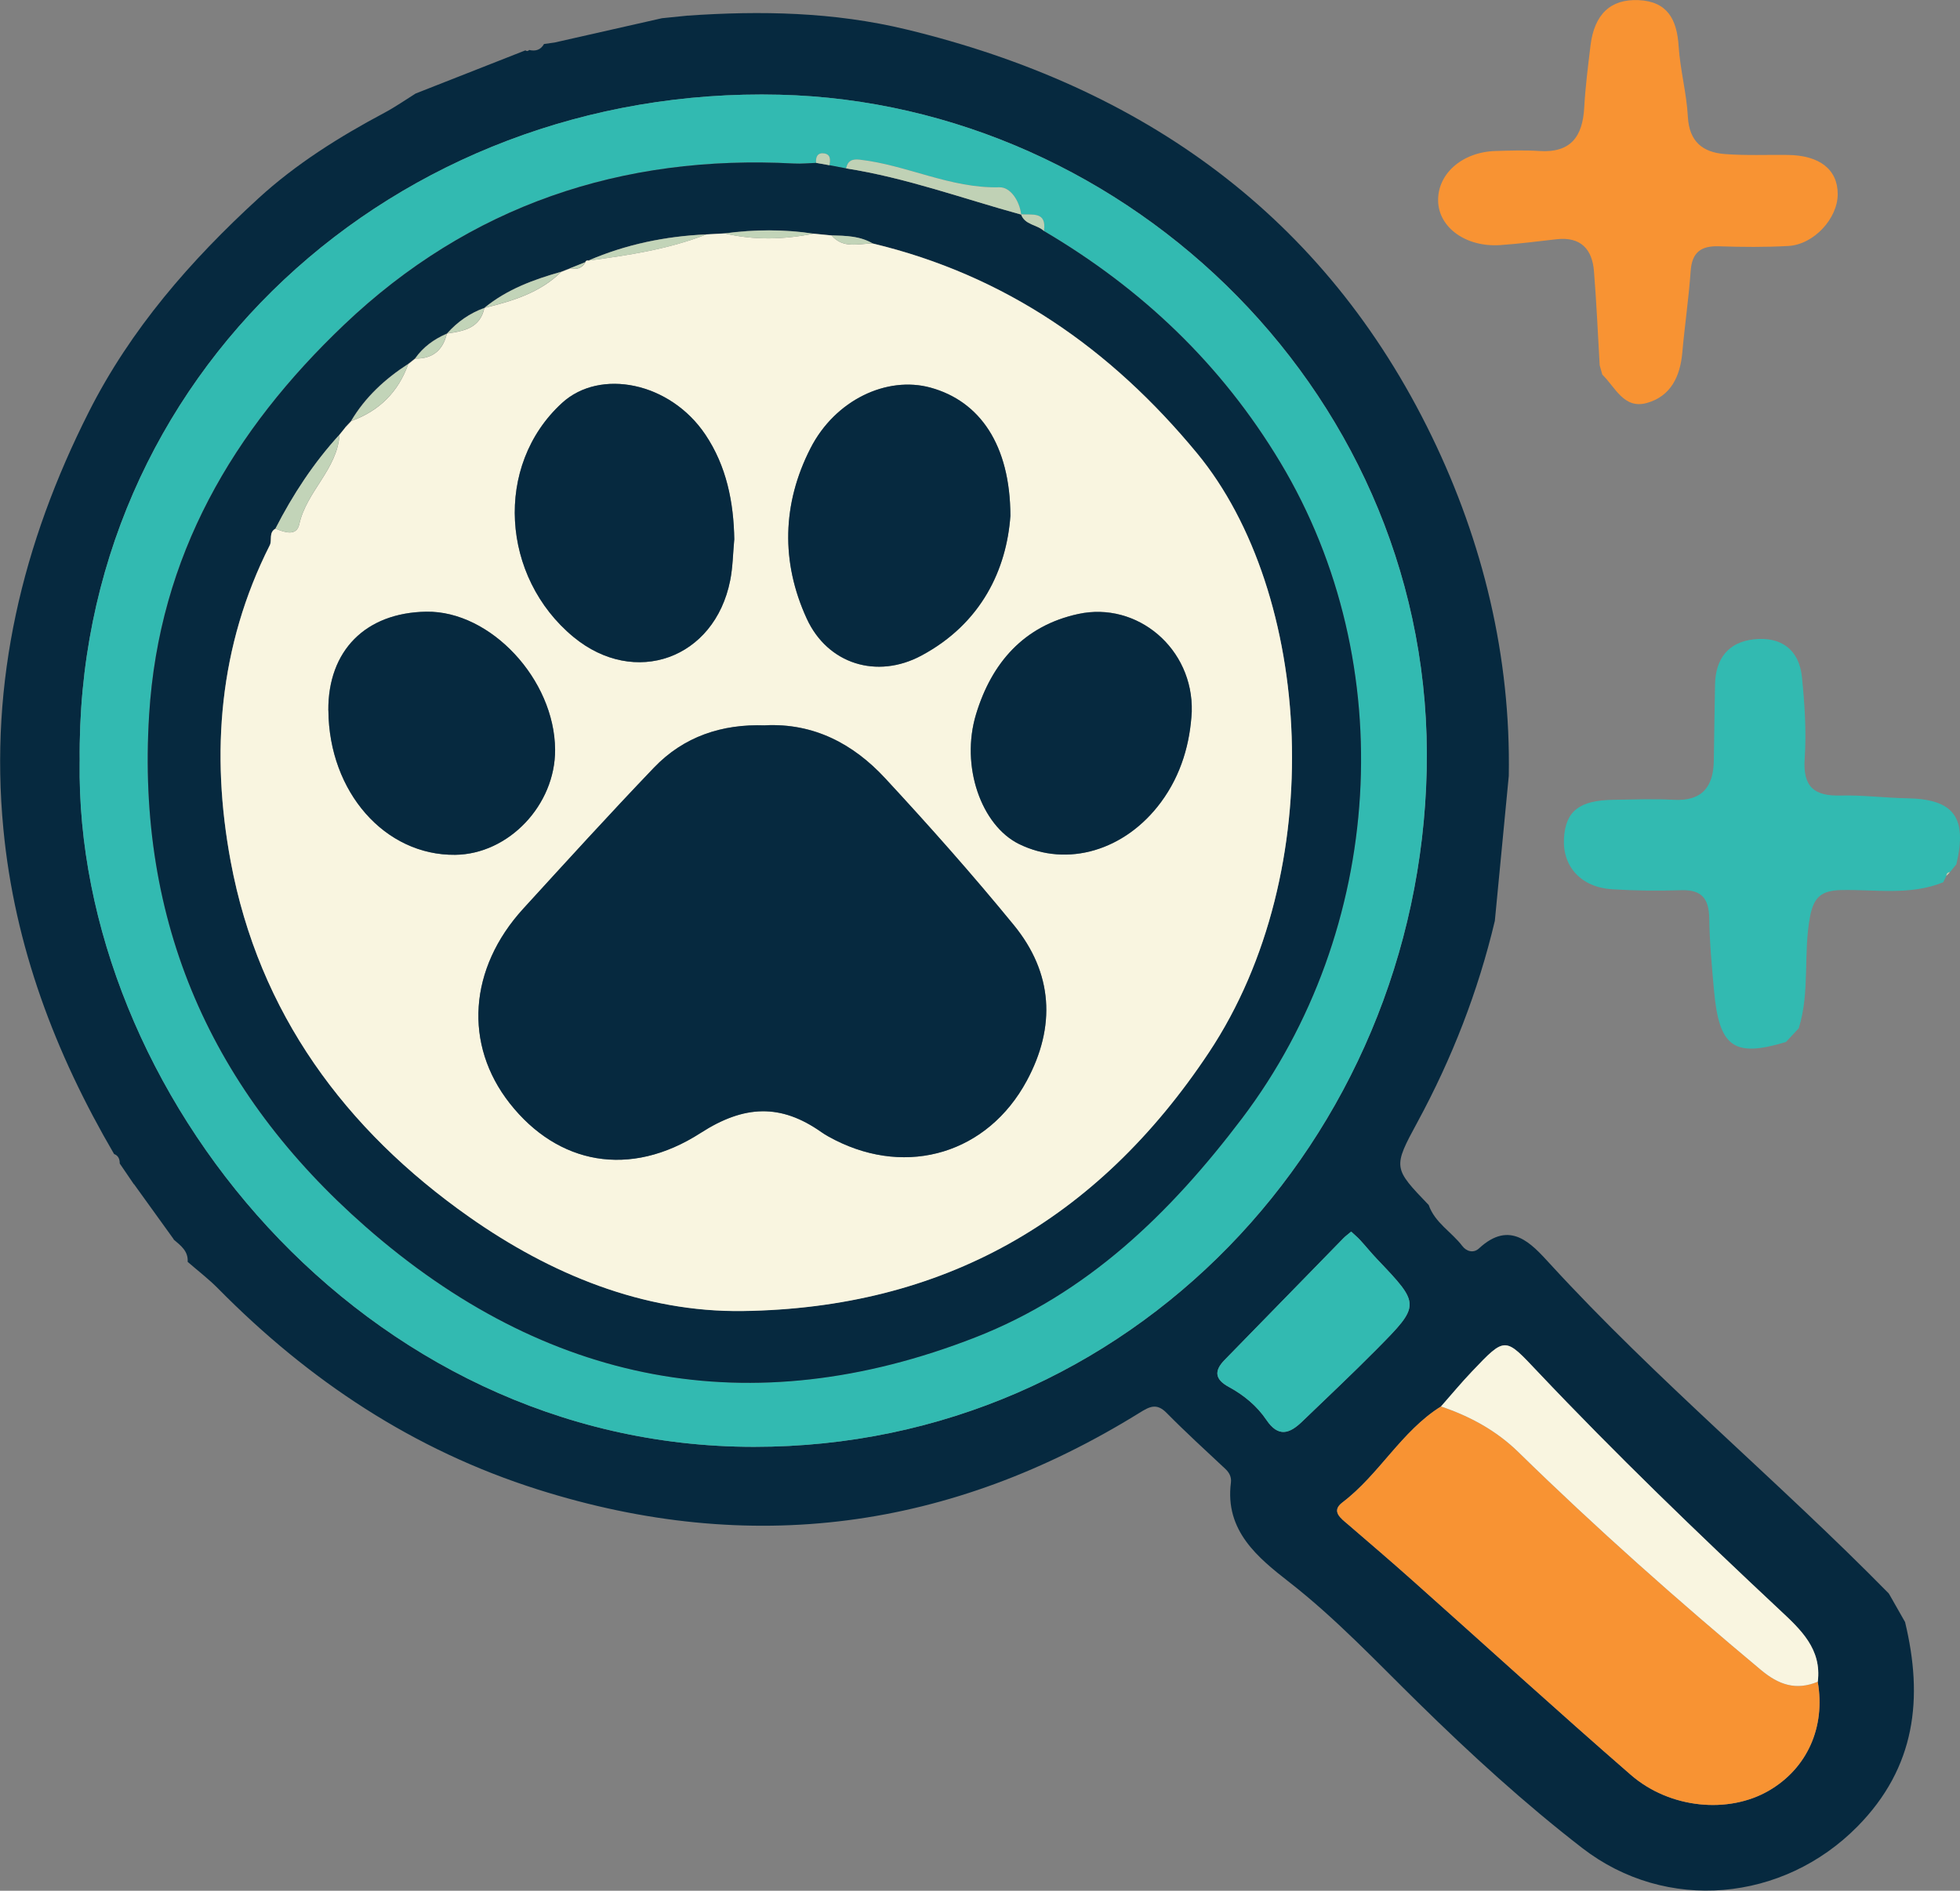 <?xml version="1.0" encoding="UTF-8"?>
<svg id="Layer_2" data-name="Layer 2" xmlns="http://www.w3.org/2000/svg" viewBox="0 0 307.89 297.01">
  <rect x="0" y="0" width="307.89" height="297.01" fill="#808080" stroke="none"/>
  <defs>
    <style>
      .cls-1 {
        fill: #c0d1b5;
      }

      .cls-1, .cls-2, .cls-3, .cls-4, .cls-5, .cls-6 {
        stroke-width: 0px;
      }

      .cls-2 {
        fill: #f9f5e0;
      }

      .cls-3 {
        fill: #f89333;
      }

      .cls-4 {
        fill: #c2d4b8;
      }

      .cls-5 {
        fill: #06293f;
      }

      .cls-6 {
        fill: #32bab1;
      }
    </style>
  </defs>
  <g id="Layer_1-2" data-name="Layer 1">
    <g>
      <path class="cls-5" d="M107.92,2.46c11.57-.8,23.04-.59,34.44,2.16,37.14,8.96,65.75,29.27,82.56,63.94,8.03,16.57,12.42,34.56,12.09,53.32-.73,7.59-1.46,15.18-2.19,22.77-2.63,11.08-6.72,21.59-12.15,31.61-3.9,7.18-3.81,7.22,1.76,13.03.97,2.79,3.6,4.23,5.28,6.44.64.85,1.76,1.18,2.62.38,4.9-4.54,8.2-.8,11.15,2.42,16.75,18.27,35.86,34.11,53.2,51.76,0,0,.14.22.14.22.81,1.43,1.63,2.86,2.44,4.29,2.89,11.96,1.68,22.83-7.48,32.12-11.69,11.85-30.04,13.58-43.22,3.39-9.08-7.02-17.53-14.75-25.75-22.82-6.58-6.45-12.94-13.23-20.29-18.96-4.92-3.84-10.13-8.06-9.16-15.62.11-.85-.22-1.56-.89-2.18-3.1-2.9-6.24-5.77-9.22-8.79-1.57-1.59-2.68-.98-4.26,0-29.66,18.37-61.09,22.62-94.5,12.04-19.54-6.19-35.97-17.11-50.24-31.58-1.48-1.5-3.18-2.79-4.77-4.18.11-1.69-1.09-2.56-2.18-3.49l-.05-.11c-2.06-2.86-4.13-5.73-6.19-8.59,0,0-.03,0-.03,0-.74-1.09-1.48-2.17-2.22-3.26,0-.67-.2-1.23-.89-1.49-9.26-15.85-15.63-32.64-17.39-51.07-2.23-23.22,2.99-44.83,13.4-65.46,6.59-13.06,16.02-23.84,26.65-33.58,5.88-5.39,12.71-9.68,19.8-13.45,1.69-.9,3.28-2.01,4.91-3.03,5.75-2.26,11.5-4.52,17.24-6.78.22.16.42.14.6-.06.99.23,1.8,0,2.33-.94.55-.08,1.1-.16,1.65-.23,5.63-1.27,11.25-2.55,16.88-3.82,1.32-.13,2.64-.27,3.95-.4ZM285.54,264.18c.65-5.15-2.71-8.22-5.96-11.26-12.99-12.16-25.8-24.51-38.03-37.43-5.16-5.45-5.03-5.62-10.3-.08-1.7,1.78-3.27,3.68-4.9,5.53-6.23,3.91-9.68,10.68-15.47,15.07-1.84,1.4-.25,2.5.9,3.48,3.37,2.9,6.75,5.79,10.07,8.75,11.44,10.19,22.76,20.52,34.32,30.56,6.16,5.35,15.37,6.16,21.69,2.49,6.02-3.5,8.93-9.98,7.68-17.11ZM12.52,119.62c-.76,51.66,44.4,107.66,105.95,107.66,59.18,0,104.37-48.41,105.65-106.3,1.29-58.34-46.69-104.75-101.63-106.1C62.11,13.39,11.84,58.95,12.52,119.62ZM212.25,193.47c-.52.44-.9.71-1.22,1.04-6.22,6.37-12.43,12.75-18.66,19.12-1.7,1.74-1.51,3.07.66,4.24,2.35,1.27,4.43,2.99,5.91,5.19,1.87,2.77,3.63,2.15,5.57.29,3.93-3.78,7.9-7.51,11.73-11.38,6.93-7,6.89-7.03.07-14.19-.91-.95-1.74-1.99-2.63-2.96-.42-.46-.9-.85-1.43-1.35Z"/>
      <path class="cls-6" d="M280.52,163.69c-8.15,2.46-10.47.82-11.27-8.09-.34-3.77-.7-7.56-.75-11.34-.05-3.1-1.19-4.53-4.41-4.42-3.62.12-7.27.08-10.88-.15-4.83-.31-7.78-3.56-7.53-7.99.25-4.29,2.4-5.99,7.8-6.06,3.13-.04,6.28-.18,9.4,0,4.51.25,6.29-2.04,6.34-6.22.05-3.96.12-7.92.19-11.88.07-4.05,2.07-6.67,6.1-7.11,4.24-.46,7.11,1.58,7.55,5.93.43,4.25.72,8.57.43,12.82-.3,4.46,1.51,5.9,5.67,5.79,3.45-.09,6.91.37,10.37.43,7.37.12,9.54,2.96,7.79,10.37,0,0-.03.03-.03.03-.26.32-.52.64-.78.96,0,0-.2.25-.2.24-.36.05-.55.25-.57.6-.16.33-.32.66-.48.99-5.22,2.13-10.71,1.1-16.08,1.23-3.03.08-4.25,1.07-4.84,4.12-1.11,5.83.01,11.86-1.78,17.59-.68.72-1.36,1.44-2.03,2.17Z"/>
      <path class="cls-3" d="M251.7,58.84c-.14-.48-.27-.97-.41-1.45-.29-4.93-.5-9.87-.9-14.79-.28-3.5-2.11-5.44-5.87-5.02-2.95.33-5.89.72-8.85.92-5.36.36-9.64-2.72-9.76-6.89-.12-4.29,3.75-7.72,8.99-7.89,2.31-.07,4.63-.15,6.93,0,4.92.32,6.78-2.28,7.03-6.81.18-3.27.6-6.53.99-9.78.6-4.88,3.14-7.31,7.56-7.11,4.54.21,6.01,3.05,6.28,7.22.24,3.71,1.25,7.38,1.45,11.09.21,3.91,2.33,5.61,5.82,5.87,3.28.25,6.6.1,9.9.14,4.99.06,7.83,2.3,7.82,6.16,0,3.82-3.75,7.92-7.76,8.14-3.62.2-7.26.17-10.89.05-2.84-.1-4.24.95-4.45,3.89-.3,4.27-.93,8.51-1.31,12.78-.33,3.77-1.81,6.89-5.57,7.94-3.63,1.02-4.96-2.5-7.02-4.47Z"/>
      <path class="cls-4" d="M305.74,137.59c.02-.35.21-.55.57-.6-.17.22-.36.42-.57.6Z"/>
      <path class="cls-4" d="M306.51,136.75c.26-.32.52-.64.78-.96-.26.32-.52.64-.78.96Z"/>
      <path class="cls-6" d="M12.52,119.62C11.84,58.95,62.11,13.39,122.48,14.88c54.94,1.36,102.92,47.76,101.63,106.1-1.28,57.89-46.47,106.3-105.65,106.3-61.54,0-106.71-56.01-105.95-107.66ZM160.39,33.67l.03.04c-.27-2.16-1.68-4.34-3.44-4.29-7.69.2-14.52-3.5-21.94-4.34-1.19-.13-1.88.2-2.13,1.37-.87-.17-1.75-.33-2.62-.5.15-.81.23-1.69-.83-1.85-1.02-.15-1.36.54-1.26,1.48-1.15.04-2.31.16-3.46.1-27.12-1.46-51.06,6.63-70.71,25.34-17.4,16.57-29.06,36.21-30.61,61.23-2.03,32.71,9.87,59.27,33.99,80.43,28.25,24.78,60.43,31.2,95.78,17.4,17.56-6.86,30.56-19.43,41.91-34.41,22.35-29.52,25.05-71.33,6.01-103.05-9.25-15.41-21.76-27.28-37.13-36.34.46-3.16-1.88-2.45-3.6-2.62Z"/>
      <path class="cls-3" d="M285.54,264.18c1.25,7.13-1.66,13.62-7.68,17.11-6.32,3.67-15.53,2.86-21.69-2.49-11.56-10.05-22.88-20.38-34.32-30.56-3.32-2.96-6.7-5.85-10.07-8.75-1.15-.99-2.74-2.08-.9-3.48,5.79-4.39,9.23-11.16,15.47-15.07,4.56,1.53,8.71,3.8,12.15,7.16,12.21,11.94,24.98,23.25,38.09,34.21,2.83,2.37,5.53,3.29,8.94,1.87Z"/>
      <path class="cls-2" d="M285.54,264.18c-3.41,1.41-6.11.5-8.94-1.87-13.11-10.95-25.87-22.26-38.09-34.21-3.45-3.37-7.6-5.63-12.15-7.16,1.63-1.85,3.2-3.75,4.9-5.53,5.27-5.54,5.14-5.37,10.3.08,12.23,12.92,25.04,25.27,38.03,37.43,3.25,3.04,6.61,6.11,5.96,11.26Z"/>
      <path class="cls-6" d="M212.25,193.47c.53.49,1.01.89,1.43,1.35.89.97,1.72,2,2.63,2.96,6.82,7.16,6.86,7.19-.07,14.19-3.83,3.87-7.81,7.6-11.73,11.38-1.93,1.86-3.7,2.48-5.57-.29-1.48-2.2-3.56-3.91-5.91-5.19-2.17-1.17-2.36-2.5-.66-4.24,6.23-6.37,12.43-12.75,18.66-19.12.32-.33.71-.6,1.22-1.04Z"/>
      <path class="cls-5" d="M130.29,25.95c.87.17,1.75.33,2.62.5,9.42,1.47,18.36,4.75,27.51,7.26,0,0-.03-.04-.03-.04.6,1.69,2.51,1.59,3.6,2.62,15.37,9.06,27.87,20.92,37.13,36.34,19.04,31.72,16.34,73.53-6.01,103.05-11.34,14.98-24.34,27.55-41.91,34.41-35.35,13.8-67.53,7.38-95.78-17.4-24.12-21.16-36.03-47.72-33.99-80.43,1.56-25.02,13.21-44.67,30.61-61.23,19.65-18.71,43.59-26.8,70.71-25.34,1.15.06,2.31-.06,3.45-.1.69.12,1.39.25,2.09.37ZM54.22,67.16s0,0,0,0c-.29.36-.58.72-.87,1.08l-.02.03c-4.06,4.44-7.33,9.42-10.06,14.76-1.1.61-.5,1.82-.9,2.61-7.99,15.83-9.3,32.68-6.14,49.66,4.43,23.79,17.99,42.16,37.48,55.86,12.73,8.95,27.3,14.98,42.96,14.77,31.33-.43,55.61-14.12,73.22-40.61,19.07-28.69,16.26-72.22-1.87-94.15-13.58-16.44-30.09-27.94-50.95-32.94-2-1.17-4.23-1.2-6.45-1.26-.95-.09-1.9-.18-2.86-.28-4.63-.69-9.27-.67-13.9-.04l-2.92.16c-6.41.29-12.61,1.56-18.52,4.11-.24-.06-.41.03-.5.26-.78.31-1.55.62-2.33.93-.49.19-.98.38-1.48.58-4.3,1.22-8.46,2.75-11.99,5.63l-.07.05c-2.27.83-4.2,2.18-5.81,3.98l-.09.06c-1.99.86-3.68,2.09-4.95,3.88-.37.29-.74.59-1.11.88-3.61,2.34-6.72,5.19-8.94,8.93v.02c-.33.34-.65.68-.96,1.02Z"/>
      <path class="cls-1" d="M160.42,33.71c-9.15-2.51-18.09-5.79-27.51-7.26.25-1.18.94-1.51,2.13-1.37,7.42.84,14.25,4.54,21.94,4.34,1.76-.05,3.17,2.13,3.44,4.29Z"/>
      <path class="cls-1" d="M130.29,25.95c-.7-.12-1.4-.25-2.09-.37-.09-.94.24-1.63,1.26-1.48,1.06.16.98,1.04.83,1.85Z"/>
      <path class="cls-1" d="M163.99,36.28c-1.09-1.03-3-.92-3.6-2.62,1.71.16,4.06-.54,3.6,2.62Z"/>
      <path class="cls-2" d="M91.93,41.2c.09-.23.26-.32.5-.26,6.29-.84,12.56-1.78,18.52-4.11.97-.05,1.95-.11,2.92-.16,4.63,1.1,9.27.96,13.9.04.95.09,1.9.18,2.86.28,1.82,2.12,4.21,1.28,6.45,1.26,20.85,4.99,37.37,16.5,50.95,32.94,18.12,21.94,20.93,65.46,1.87,94.15-17.6,26.49-41.88,40.17-73.22,40.61-15.66.22-30.23-5.82-42.96-14.77-19.5-13.71-33.06-32.08-37.48-55.86-3.16-16.98-1.86-33.84,6.14-49.66.4-.79-.21-2,.9-2.61,1.41.58,3.31,1.24,3.73-.68,1.14-5.18,5.97-8.62,6.33-14.08,0,0,.02-.03.02-.03.29-.36.58-.72.87-1.08,0,0,0,0,0,0,.32-.34.63-.68.95-1.02,0,0,.01-.02.01-.02,4.38-1.58,7.37-4.54,8.94-8.93.37-.29.74-.59,1.11-.88,2.7.05,4.32-1.28,4.95-3.88,0,0,.09-.06.09-.06,2.6-.37,5.12-.84,5.81-3.98,0,0,.07-.05.07-.05,4.38-1.07,8.65-2.36,11.99-5.63.49-.19.98-.38,1.48-.58,1,.25,1.79-.02,2.33-.93ZM120.19,113.94c-6.77-.24-12.78,1.75-17.48,6.66-6.95,7.26-13.72,14.7-20.5,22.12-8.6,9.41-9.39,21.37-2.13,30.6,7.52,9.55,18.82,11.83,29.99,4.64,6.85-4.41,12.59-4.61,18.95-.13.67.47,1.41.87,2.14,1.24,11.49,5.83,24,2.04,30.12-9.28,4.62-8.54,4.13-16.97-2.04-24.5-6.47-7.91-13.27-15.57-20.22-23.07-4.99-5.38-11.18-8.66-18.83-8.29ZM158.72,81.03c-.03-11.14-4.79-18.01-12.55-20.14-6.82-1.87-14.97,1.91-18.86,9.54-4.43,8.69-4.66,17.88-.58,26.75,3.28,7.14,11.03,9.54,18,5.81,9.51-5.09,13.4-13.64,13.99-21.96ZM115.34,84.79c-.09-5.92-1.23-11.59-4.55-16.53-5.53-8.24-16.53-10.43-22.51-4.96-10.73,9.82-9.56,27.39,1.81,36.77,9.61,7.92,22.15,3.43,24.6-8.87.42-2.09.44-4.27.64-6.41ZM51.58,111.61c.09,12.8,8.88,22.8,19.93,22.67,8.39-.1,15.73-7.83,15.68-16.52-.06-11.03-10.14-21.82-20.23-21.67-9.54.15-15.46,6.11-15.39,15.52ZM187.21,111.79c.27-9.92-8.58-17.35-17.82-15.35-8.58,1.86-13.62,7.71-16.06,15.73-2.49,8.19.84,17.51,6.75,20.41,7.58,3.72,16.66,1.03,22.28-6.56,3.27-4.41,4.6-9.43,4.85-14.24Z"/>
      <path class="cls-4" d="M53.33,68.28c-.37,5.46-5.19,8.9-6.33,14.08-.42,1.92-2.32,1.26-3.73.68,2.73-5.34,6-10.32,10.06-14.76Z"/>
      <path class="cls-4" d="M110.95,36.83c-5.96,2.33-12.23,3.27-18.52,4.11,5.91-2.55,12.11-3.82,18.52-4.11Z"/>
      <path class="cls-4" d="M64.12,57.19c-1.56,4.39-4.56,7.35-8.94,8.93,2.22-3.74,5.32-6.59,8.94-8.93Z"/>
      <path class="cls-4" d="M88.13,42.71c-3.34,3.28-7.61,4.57-11.99,5.63,3.52-2.88,7.68-4.41,11.99-5.63Z"/>
      <path class="cls-4" d="M127.77,36.71c-4.64.92-9.27,1.06-13.9-.04,4.64-.63,9.27-.65,13.9.04Z"/>
      <path class="cls-4" d="M76.07,48.39c-.69,3.15-3.21,3.62-5.81,3.98,1.61-1.81,3.53-3.15,5.81-3.98Z"/>
      <path class="cls-4" d="M70.17,52.44c-.63,2.59-2.24,3.93-4.95,3.88,1.26-1.79,2.96-3.02,4.95-3.88Z"/>
      <path class="cls-4" d="M137.08,38.24c-2.23.02-4.63.86-6.45-1.26,2.22.06,4.44.09,6.45,1.26Z"/>
      <path class="cls-4" d="M91.93,41.2c-.54.91-1.33,1.18-2.33.93.78-.31,1.55-.62,2.33-.93Z"/>
      <path class="cls-4" d="M54.21,67.17c-.29.36-.58.72-.87,1.08.29-.36.58-.72.87-1.08Z"/>
      <path class="cls-4" d="M55.17,66.14c-.32.34-.63.68-.95,1.02.32-.34.63-.68.95-1.02Z"/>
      <path class="cls-5" d="M120.18,113.94c7.65-.37,13.85,2.91,18.84,8.29,6.95,7.5,13.75,15.16,20.22,23.07,6.17,7.53,6.66,15.96,2.04,24.5-6.12,11.32-18.63,15.1-30.12,9.28-.73-.37-1.47-.77-2.14-1.24-6.36-4.48-12.1-4.28-18.95.13-11.17,7.19-22.47,4.91-29.99-4.64-7.26-9.23-6.47-21.19,2.13-30.6,6.78-7.42,13.55-14.86,20.5-22.12,4.7-4.92,10.71-6.9,17.47-6.66Z"/>
      <path class="cls-5" d="M158.72,81.03c-.59,8.32-4.48,16.87-13.99,21.96-6.97,3.73-14.72,1.33-18-5.81-4.08-8.88-3.86-18.07.58-26.75,3.89-7.63,12.04-11.41,18.86-9.54,7.75,2.13,12.52,9,12.55,20.14Z"/>
      <path class="cls-5" d="M115.34,84.79c-.2,2.14-.22,4.31-.64,6.41-2.45,12.3-14.99,16.79-24.6,8.87-11.38-9.38-12.55-26.94-1.81-36.77,5.97-5.47,16.97-3.28,22.51,4.96,3.32,4.94,4.46,10.61,4.55,16.53Z"/>
      <path class="cls-5" d="M51.58,111.61c-.07-9.4,5.85-15.37,15.39-15.52,10.09-.16,20.16,10.64,20.23,21.67.05,8.69-7.29,16.42-15.68,16.52-11.06.13-19.84-9.87-19.93-22.67Z"/>
      <path class="cls-5" d="M187.21,111.79c-.25,4.81-1.58,9.83-4.85,14.24-5.62,7.59-14.7,10.28-22.28,6.56-5.92-2.91-9.24-12.22-6.75-20.41,2.44-8.03,7.48-13.88,16.06-15.73,9.25-2,18.1,5.42,17.82,15.35Z"/>
    </g>
  </g>
</svg>